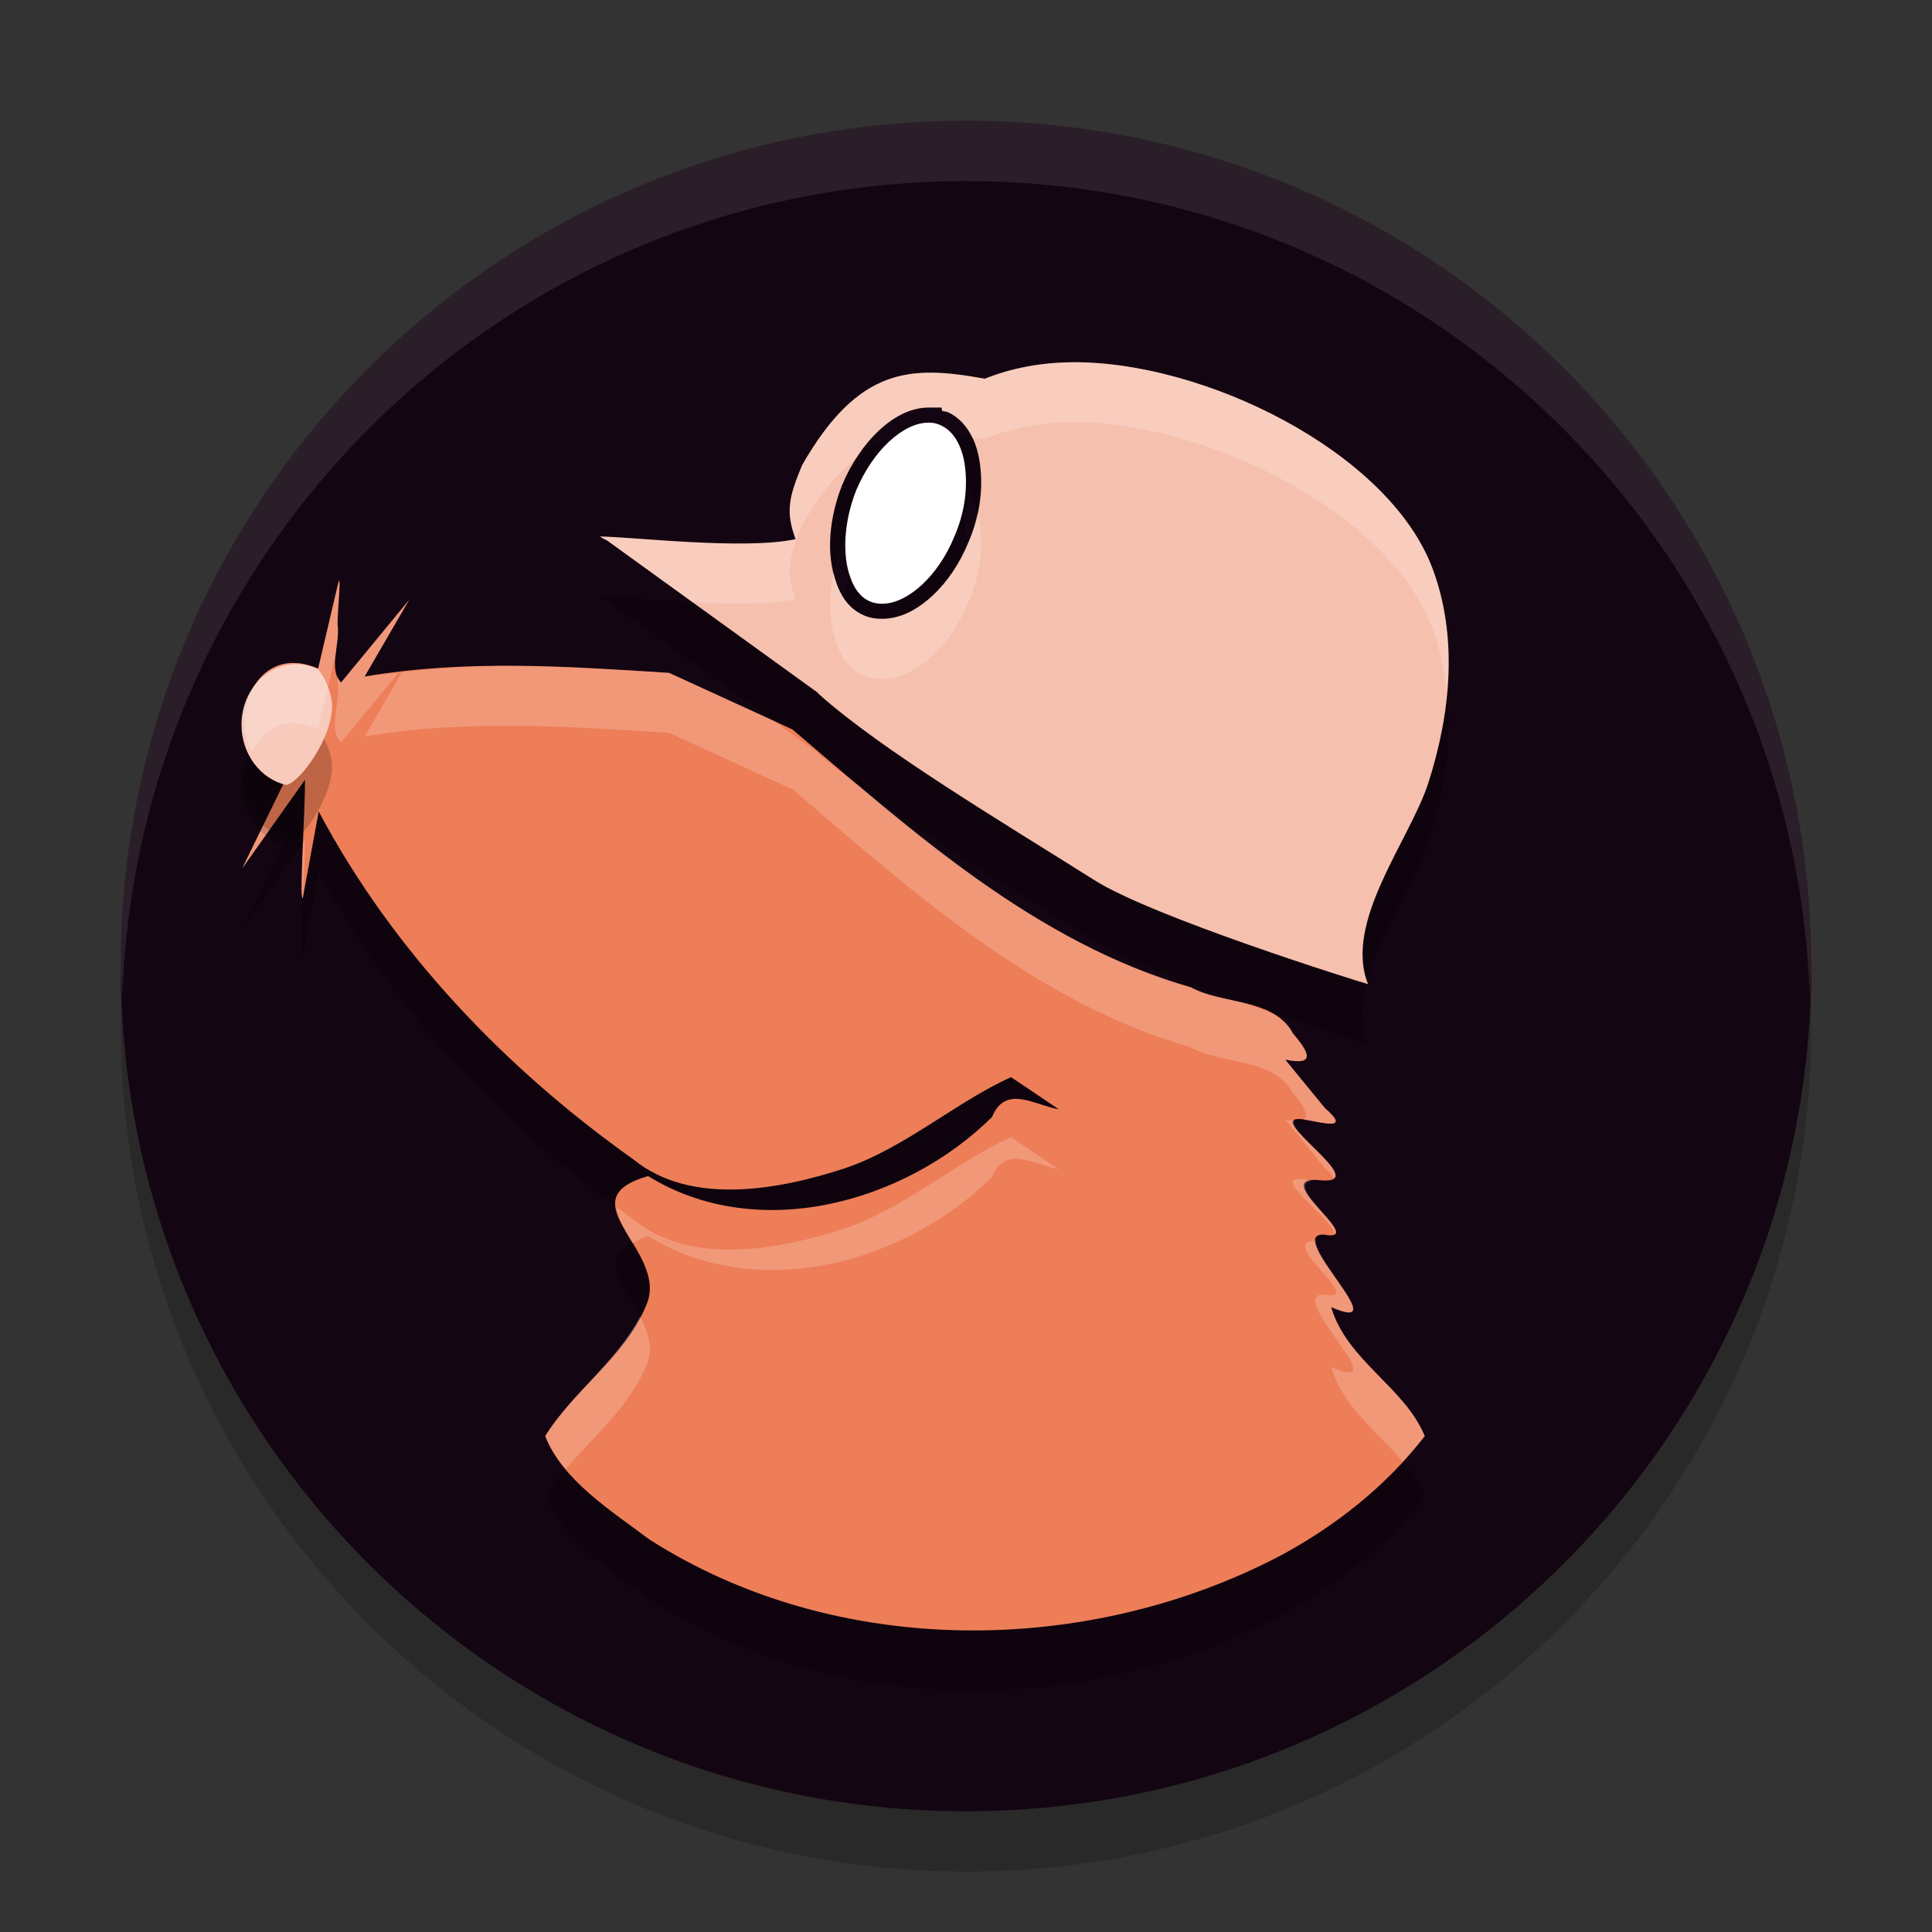 <svg xmlns="http://www.w3.org/2000/svg" width="32" height="32" version="1.1">
 <rect width="100%" height="100%" fill="#333333" stroke="none"/>
 <path style="opacity:0.2" d="m 2,17 c 0,7.737 6.274,14 14,14 7.726,0 14,-6.263 14,-14 0,-7.737 -6.263,-14 -14,-14 -7.737,0 -14,6.263 -14,14 z"/>
 <path style="fill:#130511" d="m 2,16 c 0,7.737 6.274,14 14,14 7.726,0 14,-6.263 14,-14 0,-7.737 -6.263,-14 -14,-14 -7.737,0 -14,6.263 -14,14 z"/>
 <path style="opacity:0.2" d="m 17.752,6.995 c -0.503,0.005 -0.992,0.093 -1.441,0.273 -1.219,-0.222 -2.085,-0.207 -3.025,1.43 -0.228,0.548 -0.272,0.777 -0.109,1.227 -0.846,0.186 -2.743,-0.043 -3.242,-0.043 0.033,0.022 0.076,0.043 0.119,0.064 l 3.482,2.516 0.031,0.033 c 1.03,0.921 3.017,2.106 4.547,3.07 0.955,0.614 4.382,1.687 4.545,1.73 -0.412,-1.03 0.694,-2.388 0.998,-3.33 0.369,-1.151 0.5,-2.414 0.066,-3.564 C 22.991,8.469 19.931,6.971 17.752,6.995 Z m -2.369,0.75 h 0.213 l 0.008,0.055 c 0.036,0.011 0.068,0.007 0.104,0.025 0.292,0.14 0.46,0.448 0.516,0.807 0.067,0.419 0.014,0.895 -0.184,1.346 -0.144,0.354 -0.353,0.659 -0.596,0.885 -0.245,0.227 -0.527,0.383 -0.832,0.383 -0.101,0 -0.202,-0.014 -0.301,-0.057 -0.274,-0.117 -0.396,-0.361 -0.457,-0.537 v -0.002 c -0.175,-0.469 -0.123,-1.07 0.098,-1.627 v -0.002 l 0.002,-0.002 c 0.149,-0.354 0.357,-0.661 0.6,-0.889 0.242,-0.227 0.524,-0.385 0.83,-0.385 z m -9.76,2.887 c -0.003,-0.032 -0.012,-0.018 -0.031,0.068 L 5.27,12.069 C 3.963,11.503 3.568,13.686 4.758,13.848 l -0.746,1.531 1.041,-1.469 c 0.003,0.514 -0.099,1.998 -0.037,1.961 0.088,-0.478 0.176,-0.957 0.264,-1.436 1.227,2.312 3.093,4.259 5.219,5.768 0.946,0.768 2.402,0.501 3.492,0.145 0.992,-0.333 1.853,-1.106 2.756,-1.512 0.264,0.176 0.527,0.354 0.791,0.531 -0.402,-0.067 -0.881,-0.418 -1.105,0.129 -1.444,1.425 -3.88,2.099 -5.695,0.979 -1.391,0.396 0.356,1.24 -0.027,2.133 -0.36,0.872 -1.196,1.398 -1.678,2.174 0.282,0.728 1.094,1.236 1.725,1.711 3.092,1.977 7.247,1.95 10.459,0.266 0.914,-0.494 1.749,-1.151 2.385,-1.977 -0.334,-0.813 -1.287,-1.246 -1.551,-2.137 1.13,0.49 -0.779,-1.213 -0.127,-1.201 0.798,0.149 -1.013,-1.016 -0.02,-0.898 0.836,0.058 -1.026,-1.09 -0.33,-1.012 0.32,0.05 0.826,0.209 0.373,-0.186 l -0.656,-0.803 c 0.52,0.108 0.389,-0.129 0.129,-0.434 -0.314,-0.591 -1.149,-0.469 -1.689,-0.762 -2.573,-0.74 -4.61,-2.577 -6.6,-4.273 l -2.047,-0.938 C 9.406,12.032 7.704,11.914 6.039,12.2 l 0.738,-1.27 -1.129,1.369 c -0.215,-0.216 -0.011,-0.653 -0.057,-0.957 -0.006,-0.117 0.04,-0.615 0.031,-0.711 z"/>
 <path style="fill:#ed7e58" d="m 4.011,14.384 1.041,-1.469 c 0.003,0.514 -0.098,1.998 -0.037,1.96 0.088,-0.478 0.176,-0.956 0.264,-1.434 1.227,2.312 3.091,4.258 5.217,5.766 0.946,0.768 2.402,0.502 3.493,0.145 0.992,-0.333 1.854,-1.105 2.757,-1.511 0.264,0.176 0.527,0.355 0.79,0.532 -0.402,-0.067 -0.88,-0.418 -1.105,0.129 -1.444,1.425 -3.881,2.098 -5.696,0.978 -1.391,0.396 0.355,1.24 -0.028,2.132 -0.36,0.872 -1.195,1.398 -1.677,2.174 0.282,0.728 1.093,1.237 1.725,1.712 3.092,1.977 7.247,1.95 10.458,0.266 0.914,-0.494 1.75,-1.152 2.385,-1.978 -0.334,-0.813 -1.287,-1.245 -1.551,-2.136 1.13,0.49 -0.779,-1.214 -0.127,-1.202 0.798,0.149 -1.013,-1.014 -0.019,-0.897 0.836,0.058 -1.026,-1.09 -0.33,-1.013 0.32,0.05 0.826,0.208 0.373,-0.186 l -0.657,-0.801 c 0.52,0.108 0.388,-0.129 0.128,-0.434 -0.314,-0.591 -1.148,-0.47 -1.689,-0.763 -2.573,-0.74 -4.611,-2.575 -6.6,-4.272 L 11.083,11.145 C 9.407,11.038 7.704,10.92 6.039,11.206 L 6.777,9.935 5.649,11.305 C 5.434,11.088 5.637,10.652 5.591,10.348 5.583,10.191 5.669,9.359 5.591,9.704 L 5.269,11.074 C 3.963,10.509 3.568,12.691 4.758,12.853 L 4.011,14.384 Z"/>
 <path style="opacity:0.2" d="m 15.381,8 c -0.428,0 -0.926,0.471 -1.199,1.119 -0.202,0.508 -0.238,1.068 -0.096,1.449 0.048,0.14 0.144,0.318 0.322,0.395 0.059,0.025 0.13,0.037 0.201,0.037 0.428,0 0.938,-0.469 1.199,-1.117 C 15.987,9.476 16.036,9.042 15.977,8.674 15.929,8.369 15.786,8.14 15.596,8.051 15.524,8.013 15.452,8 15.381,8 Z M 4.91,12 c -0.504,0 -0.91,0.448 -0.91,1.006 0,0.485 0.318,0.897 0.734,0.994 H 4.756 C 5.03,13.903 5.578,13.091 5.49,12.582 5.457,12.4 5.381,12.229 5.271,12.084 5.162,12.035 5.031,12 4.91,12 Z"/>
 <path style="fill:#f6c0ae" d="m 17.752,6 c -0.503,0.005 -0.992,0.093 -1.441,0.273 -1.219,-0.222 -2.085,-0.207 -3.025,1.43 -0.228,0.548 -0.272,0.777 -0.109,1.227 -0.846,0.186 -2.743,-0.043 -3.242,-0.043 0.033,0.022 0.076,0.043 0.119,0.064 l 3.482,2.516 0.031,0.033 c 1.03,0.921 3.017,2.106 4.547,3.07 0.955,0.614 4.382,1.687 4.545,1.73 -0.412,-1.03 0.694,-2.388 0.998,-3.33 0.369,-1.151 0.5,-2.414 0.066,-3.564 C 22.991,7.474 19.931,5.977 17.752,6 Z m -2.369,0.75 h 0.213 l 0.008,0.055 c 0.036,0.011 0.068,0.007 0.104,0.025 0.292,0.14 0.46,0.448 0.516,0.807 0.067,0.419 0.014,0.895 -0.184,1.346 -0.144,0.354 -0.353,0.659 -0.596,0.885 C 15.199,10.094 14.917,10.25 14.611,10.25 c -0.101,0 -0.202,-0.014 -0.301,-0.057 -0.274,-0.117 -0.396,-0.361 -0.457,-0.537 v -0.002 c -0.175,-0.469 -0.123,-1.07 0.098,-1.627 v -0.002 l 0.002,-0.002 C 14.102,7.669 14.31,7.362 14.553,7.135 14.795,6.908 15.077,6.75 15.383,6.75 Z"/>
 <path style="fill:#f7cabb" d="M 5.271,11.085 C 5.162,11.036 5.03,11 4.91,11 c -0.504,0 -0.91,0.448 -0.91,1.006 0,0.485 0.318,0.897 0.734,0.994 H 4.756 C 5.03,12.903 5.578,12.091 5.491,11.582 5.458,11.4 5.381,11.23 5.271,11.085 Z"/>
 <path style="fill:#ffffff" d="m 15.381,7 c -0.428,0 -0.926,0.471 -1.199,1.119 -0.202,0.508 -0.238,1.068 -0.096,1.449 0.048,0.14 0.144,0.317 0.322,0.393 C 14.467,9.987 14.539,10 14.61,10 c 0.428,0 0.938,-0.47 1.199,-1.118 0.178,-0.407 0.226,-0.84 0.166,-1.208 -0.048,-0.305 -0.19,-0.534 -0.38,-0.623 -0.071,-0.038 -0.143,-0.051 -0.214,-0.051 z"/>
 <path style="opacity:0.2;fill:#ffffff" d="m 17.752,6 c -0.503,0.005 -0.992,0.093 -1.441,0.273 -1.219,-0.222 -2.085,-0.207 -3.025,1.43 -0.228,0.548 -0.272,0.777 -0.109,1.227 -0.846,0.186 -2.743,-0.043 -3.242,-0.043 0.033,0.022 0.076,0.043 0.119,0.064 l 1.416,1.023 c 0.629,0.032 1.294,0.04 1.707,-0.051 -0.163,-0.449 -0.118,-0.679 0.109,-1.227 0.305,-0.531 0.602,-0.878 0.906,-1.115 0.109,-0.168 0.228,-0.322 0.361,-0.447 C 14.795,6.908 15.077,6.75 15.383,6.75 h 0.213 l 0.008,0.055 c 0.036,0.011 0.068,0.007 0.104,0.025 0.175,0.084 0.3,0.232 0.389,0.412 0.074,0.012 0.138,0.011 0.215,0.025 0.449,-0.181 0.939,-0.268 1.441,-0.273 2.179,-0.023 5.239,1.474 5.971,3.406 0.131,0.349 0.198,0.709 0.234,1.072 0.064,-0.698 0.017,-1.4 -0.234,-2.066 C 22.991,7.474 19.931,5.977 17.752,6 Z m -1.562,2.496 c -0.035,0.163 -0.08,0.326 -0.15,0.486 -0.144,0.354 -0.353,0.659 -0.596,0.885 C 15.199,10.094 14.917,10.25 14.611,10.25 c -0.101,0 -0.202,-0.014 -0.301,-0.057 -0.274,-0.117 -0.396,-0.361 -0.457,-0.537 v -0.002 c -0.02,-0.053 -0.027,-0.113 -0.041,-0.17 -0.09,0.413 -0.086,0.823 0.041,1.164 v 0.002 c 0.061,0.176 0.183,0.42 0.457,0.537 0.099,0.042 0.2,0.057 0.301,0.057 0.305,0 0.588,-0.156 0.832,-0.383 0.243,-0.226 0.452,-0.531 0.596,-0.885 0.198,-0.451 0.251,-0.927 0.184,-1.346 -0.007,-0.047 -0.022,-0.09 -0.033,-0.135 z M 5.623,9.637 c -0.003,-0.032 -0.012,-0.018 -0.031,0.068 L 5.27,11.074 C 4.275,10.643 3.814,11.802 4.174,12.453 4.353,12.081 4.726,11.833 5.27,12.068 l 0.289,-1.225 c 0.019,-0.169 0.055,-0.349 0.033,-0.496 -0.006,-0.117 0.04,-0.615 0.031,-0.711 z m 1.154,0.299 -1.129,1.369 c -0.029,-0.029 -0.035,-0.069 -0.051,-0.105 -0.002,0.048 -0.007,0.119 -0.006,0.143 0.046,0.304 -0.158,0.741 0.057,0.957 l 0.955,-1.158 c -0.188,0.023 -0.377,0.032 -0.564,0.064 z m 1.779,1.092 c -0.635,-0.005 -1.268,0.033 -1.898,0.105 l -0.619,1.066 c 1.665,-0.286 3.367,-0.167 5.043,-0.061 l 2.047,0.938 c 1.99,1.697 4.026,3.533 6.6,4.273 0.541,0.293 1.375,0.171 1.689,0.762 0.175,0.205 0.273,0.37 0.172,0.43 0.32,0.053 0.8,0.199 0.355,-0.188 l -0.656,-0.803 c 0.52,0.108 0.389,-0.129 0.129,-0.434 -0.116,-0.218 -0.313,-0.324 -0.529,-0.404 -0.131,-0.045 -0.162,-0.056 -0.297,-0.104 -0.297,-0.07 -0.612,-0.118 -0.863,-0.254 -2.098,-0.604 -3.836,-1.939 -5.486,-3.33 -0.242,-0.182 -0.489,-0.364 -0.676,-0.531 l -0.031,-0.033 -0.729,-0.527 -1.725,-0.789 C 10.244,11.091 9.4,11.035 8.557,11.027 Z M 4.359,13.67 4.012,14.385 4.465,13.746 c -0.039,-0.022 -0.072,-0.049 -0.105,-0.076 z m 0.693,0.24 -0.035,0.051 c -0.021,0.496 -0.037,0.937 -0.002,0.916 0.002,-0.008 0.002,-0.017 0.004,-0.025 0.015,-0.353 0.034,-0.738 0.033,-0.941 z m 17.6,2.359 c -0.002,0.009 -0.005,0.018 -0.008,0.027 6.32e-4,1.74e-4 0.013,0.004 0.014,0.004 -0.004,-0.01 -0.002,-0.021 -0.006,-0.031 z m -1.363,2.275 0.656,0.803 c 0.097,0.084 0.132,0.134 0.152,0.174 0.193,-0.158 -0.831,-0.853 -0.645,-0.963 -0.05,-0.002 -0.087,0.002 -0.164,-0.014 z m -4.543,0.291 c -0.902,0.406 -1.764,1.178 -2.756,1.512 -1.091,0.357 -2.546,0.624 -3.492,-0.145 -0.098,-0.069 -0.193,-0.144 -0.289,-0.215 0.021,0.178 0.131,0.385 0.264,0.604 0.076,-0.04 0.144,-0.083 0.264,-0.117 1.815,1.12 4.252,0.447 5.695,-0.979 0.225,-0.547 0.704,-0.195 1.105,-0.129 -0.264,-0.177 -0.527,-0.355 -0.791,-0.531 z m 4.826,0.697 c -0.559,-0.062 0.513,0.657 0.531,0.916 0.195,-0.104 -0.818,-0.828 -0.369,-0.891 -0.06,-0.012 -0.108,-0.017 -0.162,-0.025 z m 0.223,1.018 c -0.672,0.011 0.883,1.033 0.127,0.893 -0.652,-0.012 1.257,1.691 0.127,1.201 0.195,0.658 0.764,1.068 1.184,1.564 0.126,-0.137 0.253,-0.274 0.367,-0.422 -0.334,-0.813 -1.287,-1.246 -1.551,-2.137 0.963,0.418 -0.269,-0.751 -0.254,-1.1 z m -11.197,1.256 c -0.397,0.754 -1.124,1.267 -1.566,1.98 0.077,0.199 0.196,0.379 0.338,0.549 0.471,-0.556 1.053,-1.034 1.34,-1.729 0.119,-0.278 0.023,-0.544 -0.111,-0.801 z"/>
 <path style="opacity:0.1;fill:#ffffff" d="m 16,2 c -7.737,0 -14,6.263 -14,14 0,0.169 0.019,0.333 0.025,0.5 C 2.291,8.997 8.432,3 16,3 c 7.568,0 13.709,5.997 13.975,13.5 0.006,-0.167 0.025,-0.331 0.025,-0.5 0,-7.737 -6.263,-14 -14,-14 z"/>
</svg>
